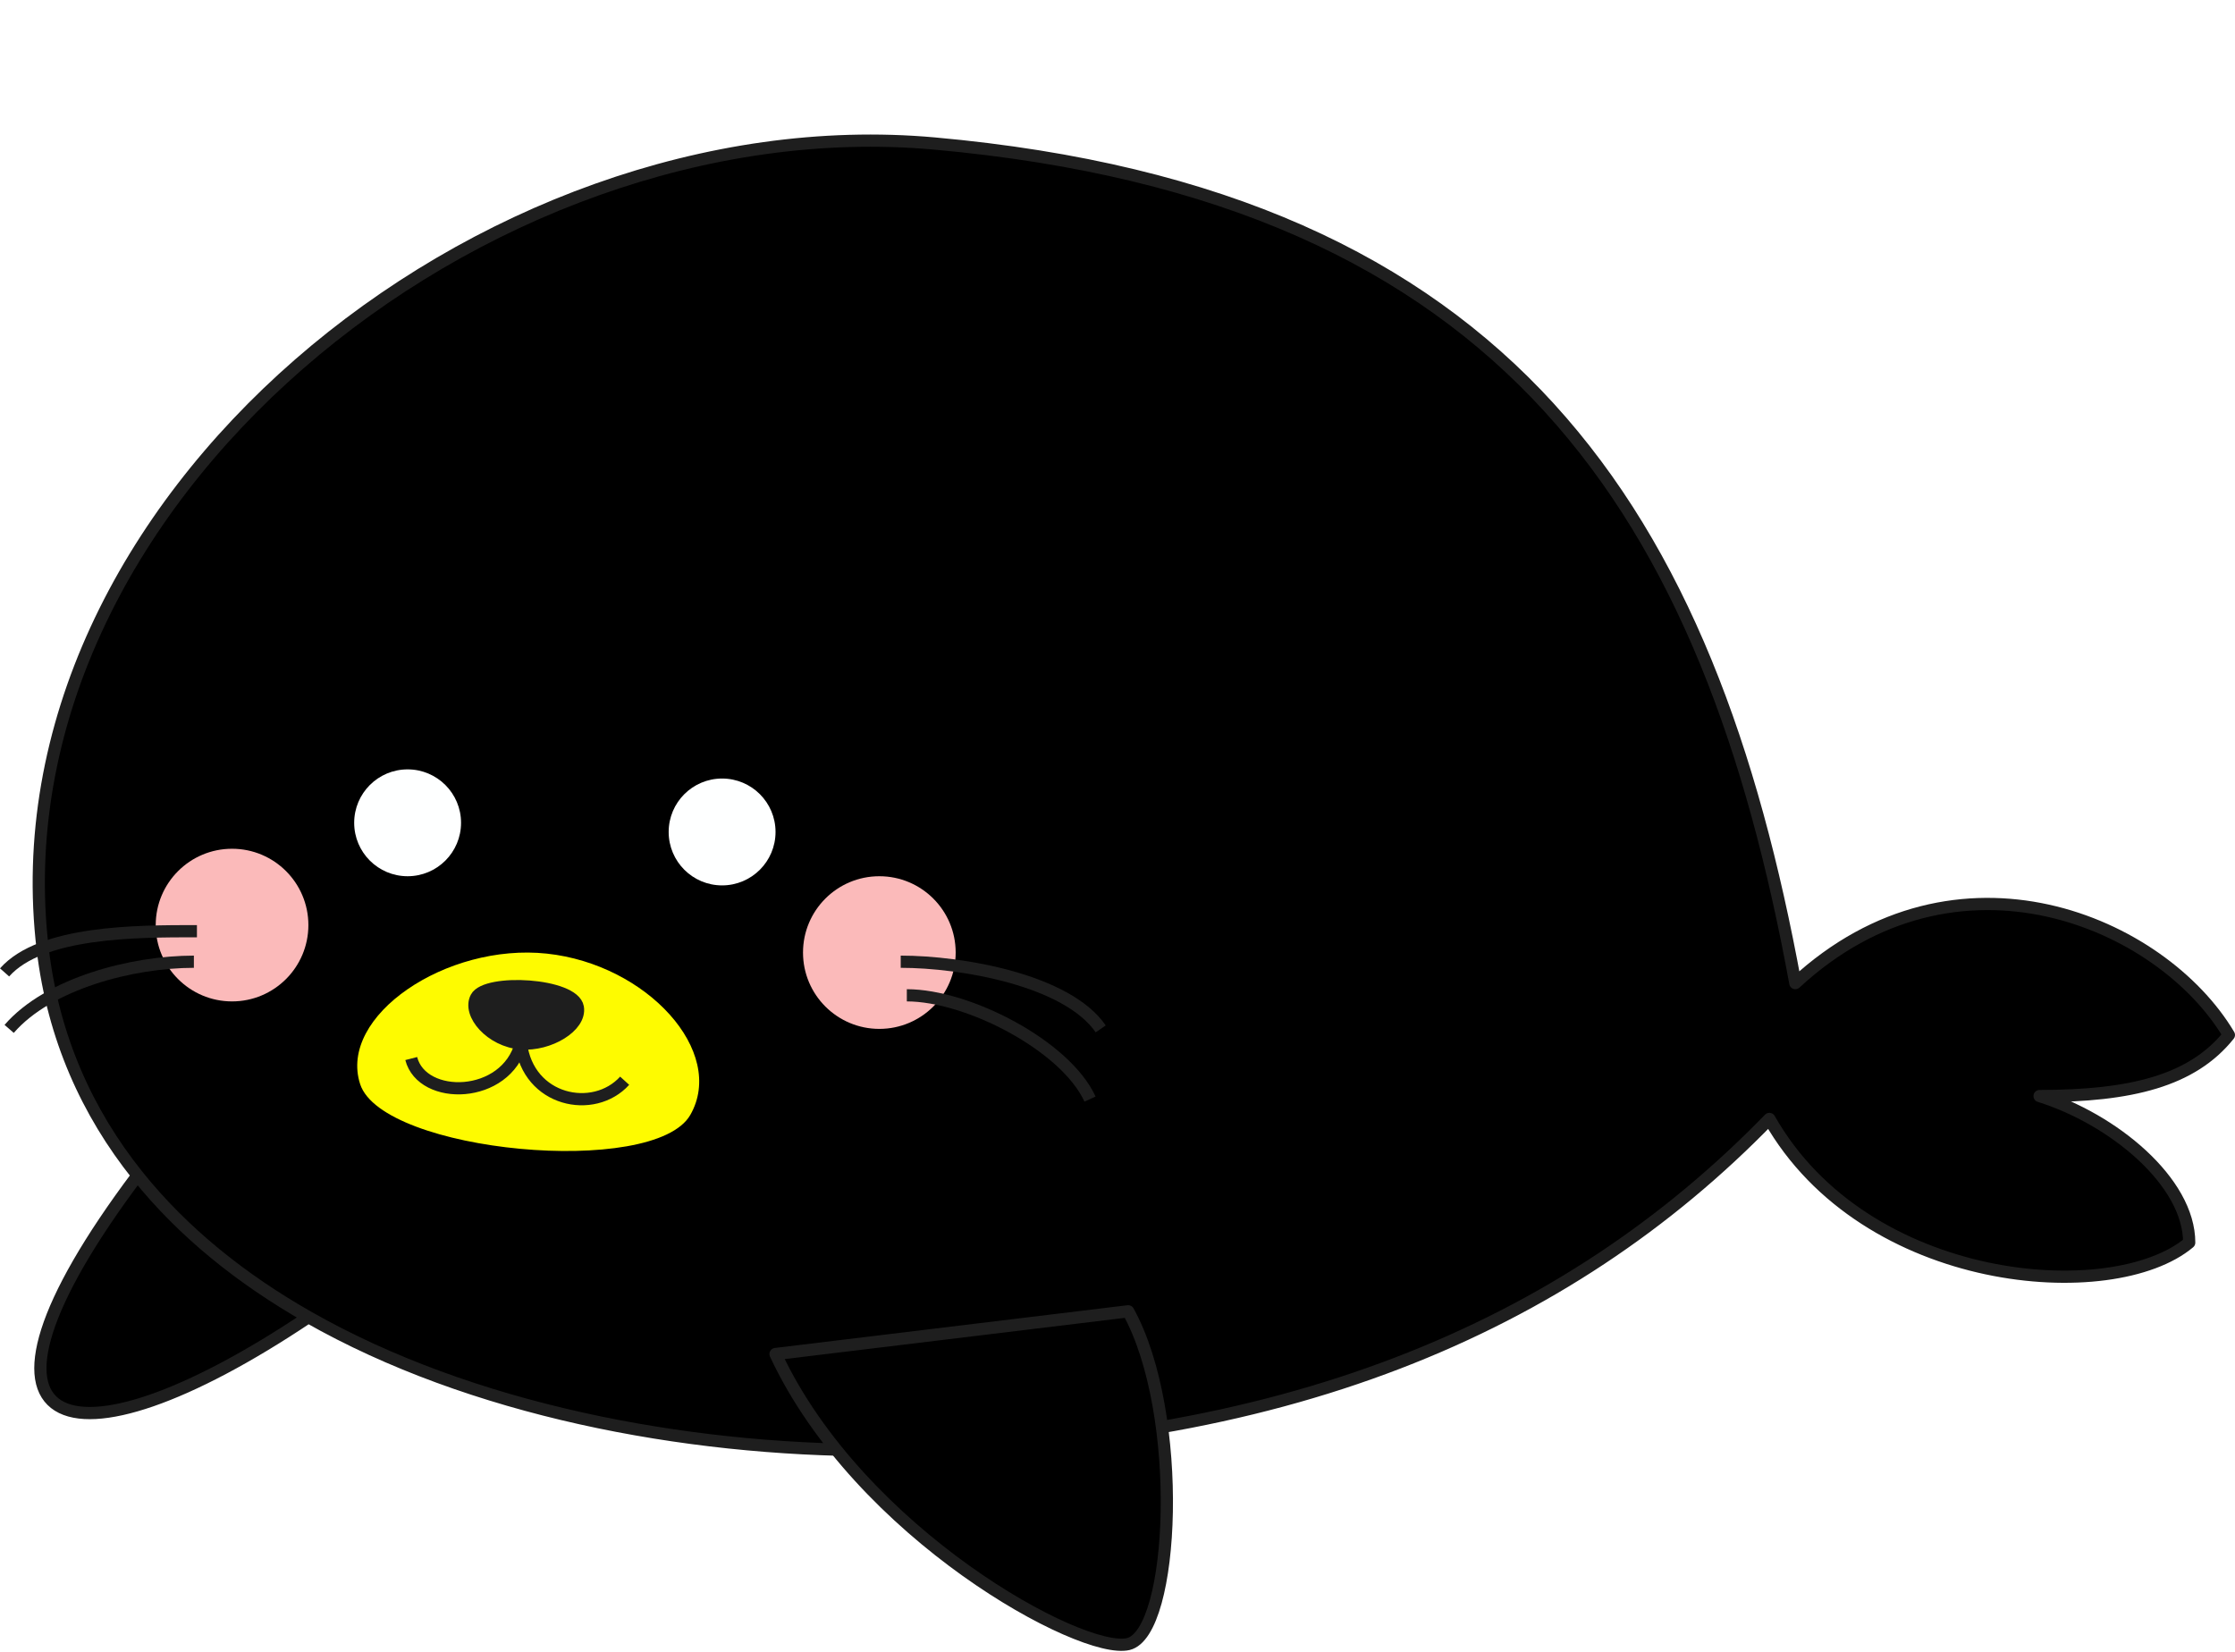 <svg width="100%" style="max-width:600px" viewBox="0 0 732 541" fill="none" xmlns="http://www.w3.org/2000/svg"><g id="main"><path id="body_fill" d="M306.001 47C495 64 560 169 588 322C641 273 708 302 730 339C718 354 698 359 668 359C692 366.5 717 387 717 407C692 428 611 422 579.5 366.5C513 435 419 475 287 475C223.541 475 154.11 461.634 101 431.415C21.356 484.771 -19.315 470.741 45.035 385C28.52 364.344 17.445 339.791 14 311C-3.47 165 158 33.688 306.001 47Z" fill="#000000"></path><path id="body_stroke" d="M45.035 385C28.52 364.344 17.445 339.791 14 311C-3.47 165 158 33.688 306.001 47C495 64 560 169 588 322C641 273 708 302 730 339C718 354 698 359 668 359C692 366.5 717 387 717 407C692 428 611 422 579.5 366.5C513 435 419 475 287 475C223.541 475 154.11 461.634 101 431.415M45.035 385C59.843 403.522 79.024 418.911 101 431.415M45.035 385C-19.315 470.741 21.356 484.771 101 431.415" stroke="#1E1E1E" stroke-width="4" stroke-linejoin="round"></path><path id="fin_left" d="M369.5 538.5C354.3 542.1 281.5 502.5 254 443.5L369.5 429.5C388 463 384.7 534.9 369.5 538.5Z" fill="#000000" stroke="#1E1E1E" stroke-width="4" stroke-linejoin="round"></path></g><circle id="eye_right" cx="133.5" cy="269.5" r="17.5" fill="#feffff"></circle><circle id="eye_left" cx="236.5" cy="272.5" r="17.5" fill="#feffff"></circle><g id="cheek_right" filter="url(#filter0_f_0_1)"><circle cx="76" cy="303" r="25" fill="#FBBABA"></circle></g><g id="cheek_left" filter="url(#filter1_f_0_1)"><circle cx="288" cy="312" r="25" fill="#FBBABA"></circle></g><path id="mouse" d="M179.102 312.347C146.242 308.824 110.683 332.737 117.956 355.101C125.23 377.464 214.281 385.851 226.096 365.164C237.912 344.478 211.963 315.871 179.102 312.347Z" fill="#fefb00"></path><g id="nose"><path id="nose_fill" d="M170.632 341.758C160.799 340.986 153.125 332.094 155.988 326.717C159.214 320.655 187.89 322.188 189.243 329.929C190.337 336.188 179.763 342.475 170.632 341.758Z" fill="#1E1E1E"></path><path id="nose_stroke" d="M170.632 341.758C160.799 340.986 153.125 332.094 155.988 326.717C159.214 320.655 187.89 322.188 189.243 329.929C190.337 336.188 179.763 342.475 170.632 341.758ZM170.632 341.758C165.753 360.133 138.27 360.692 134.685 346.714M170.632 341.758C172.923 360.692 194.431 365.164 204.588 353.983" stroke="#1E1E1E" stroke-width="4"></path></g><g id="beard"><path id="beard_right1" d="M64.5 305C44.5 305 13.5 305 1.5 318.5" stroke="#1E1E1E" stroke-width="4"></path><path id="beard_right2" d="M63.5 315C43.5 315 16 322 3 337" stroke="#1E1E1E" stroke-width="4"></path><path id="beard_left1" d="M297 326C317 326 349 342.5 357 360" stroke="#1E1E1E" stroke-width="4"></path><path id="beard_left2" d="M295 315C315 315 349.5 321 360.5 337" stroke="#1E1E1E" stroke-width="4"></path></g><defs><filter id="filter0_f_0_1" x="41" y="268" width="70" height="70" filterUnits="userSpaceOnUse" color-interpolation-filters="sRGB"><feFlood flood-opacity="0" result="BackgroundImageFix"></feFlood><feBlend mode="normal" in="SourceGraphic" in2="BackgroundImageFix" result="shape"></feBlend><feGaussianBlur stdDeviation="5" result="effect1_foregroundBlur_0_1"></feGaussianBlur></filter><filter id="filter1_f_0_1" x="253" y="277" width="70" height="70" filterUnits="userSpaceOnUse" color-interpolation-filters="sRGB"><feFlood flood-opacity="0" result="BackgroundImageFix"></feFlood><feBlend mode="normal" in="SourceGraphic" in2="BackgroundImageFix" result="shape"></feBlend><feGaussianBlur stdDeviation="5" result="effect1_foregroundBlur_0_1"></feGaussianBlur></filter></defs></svg>